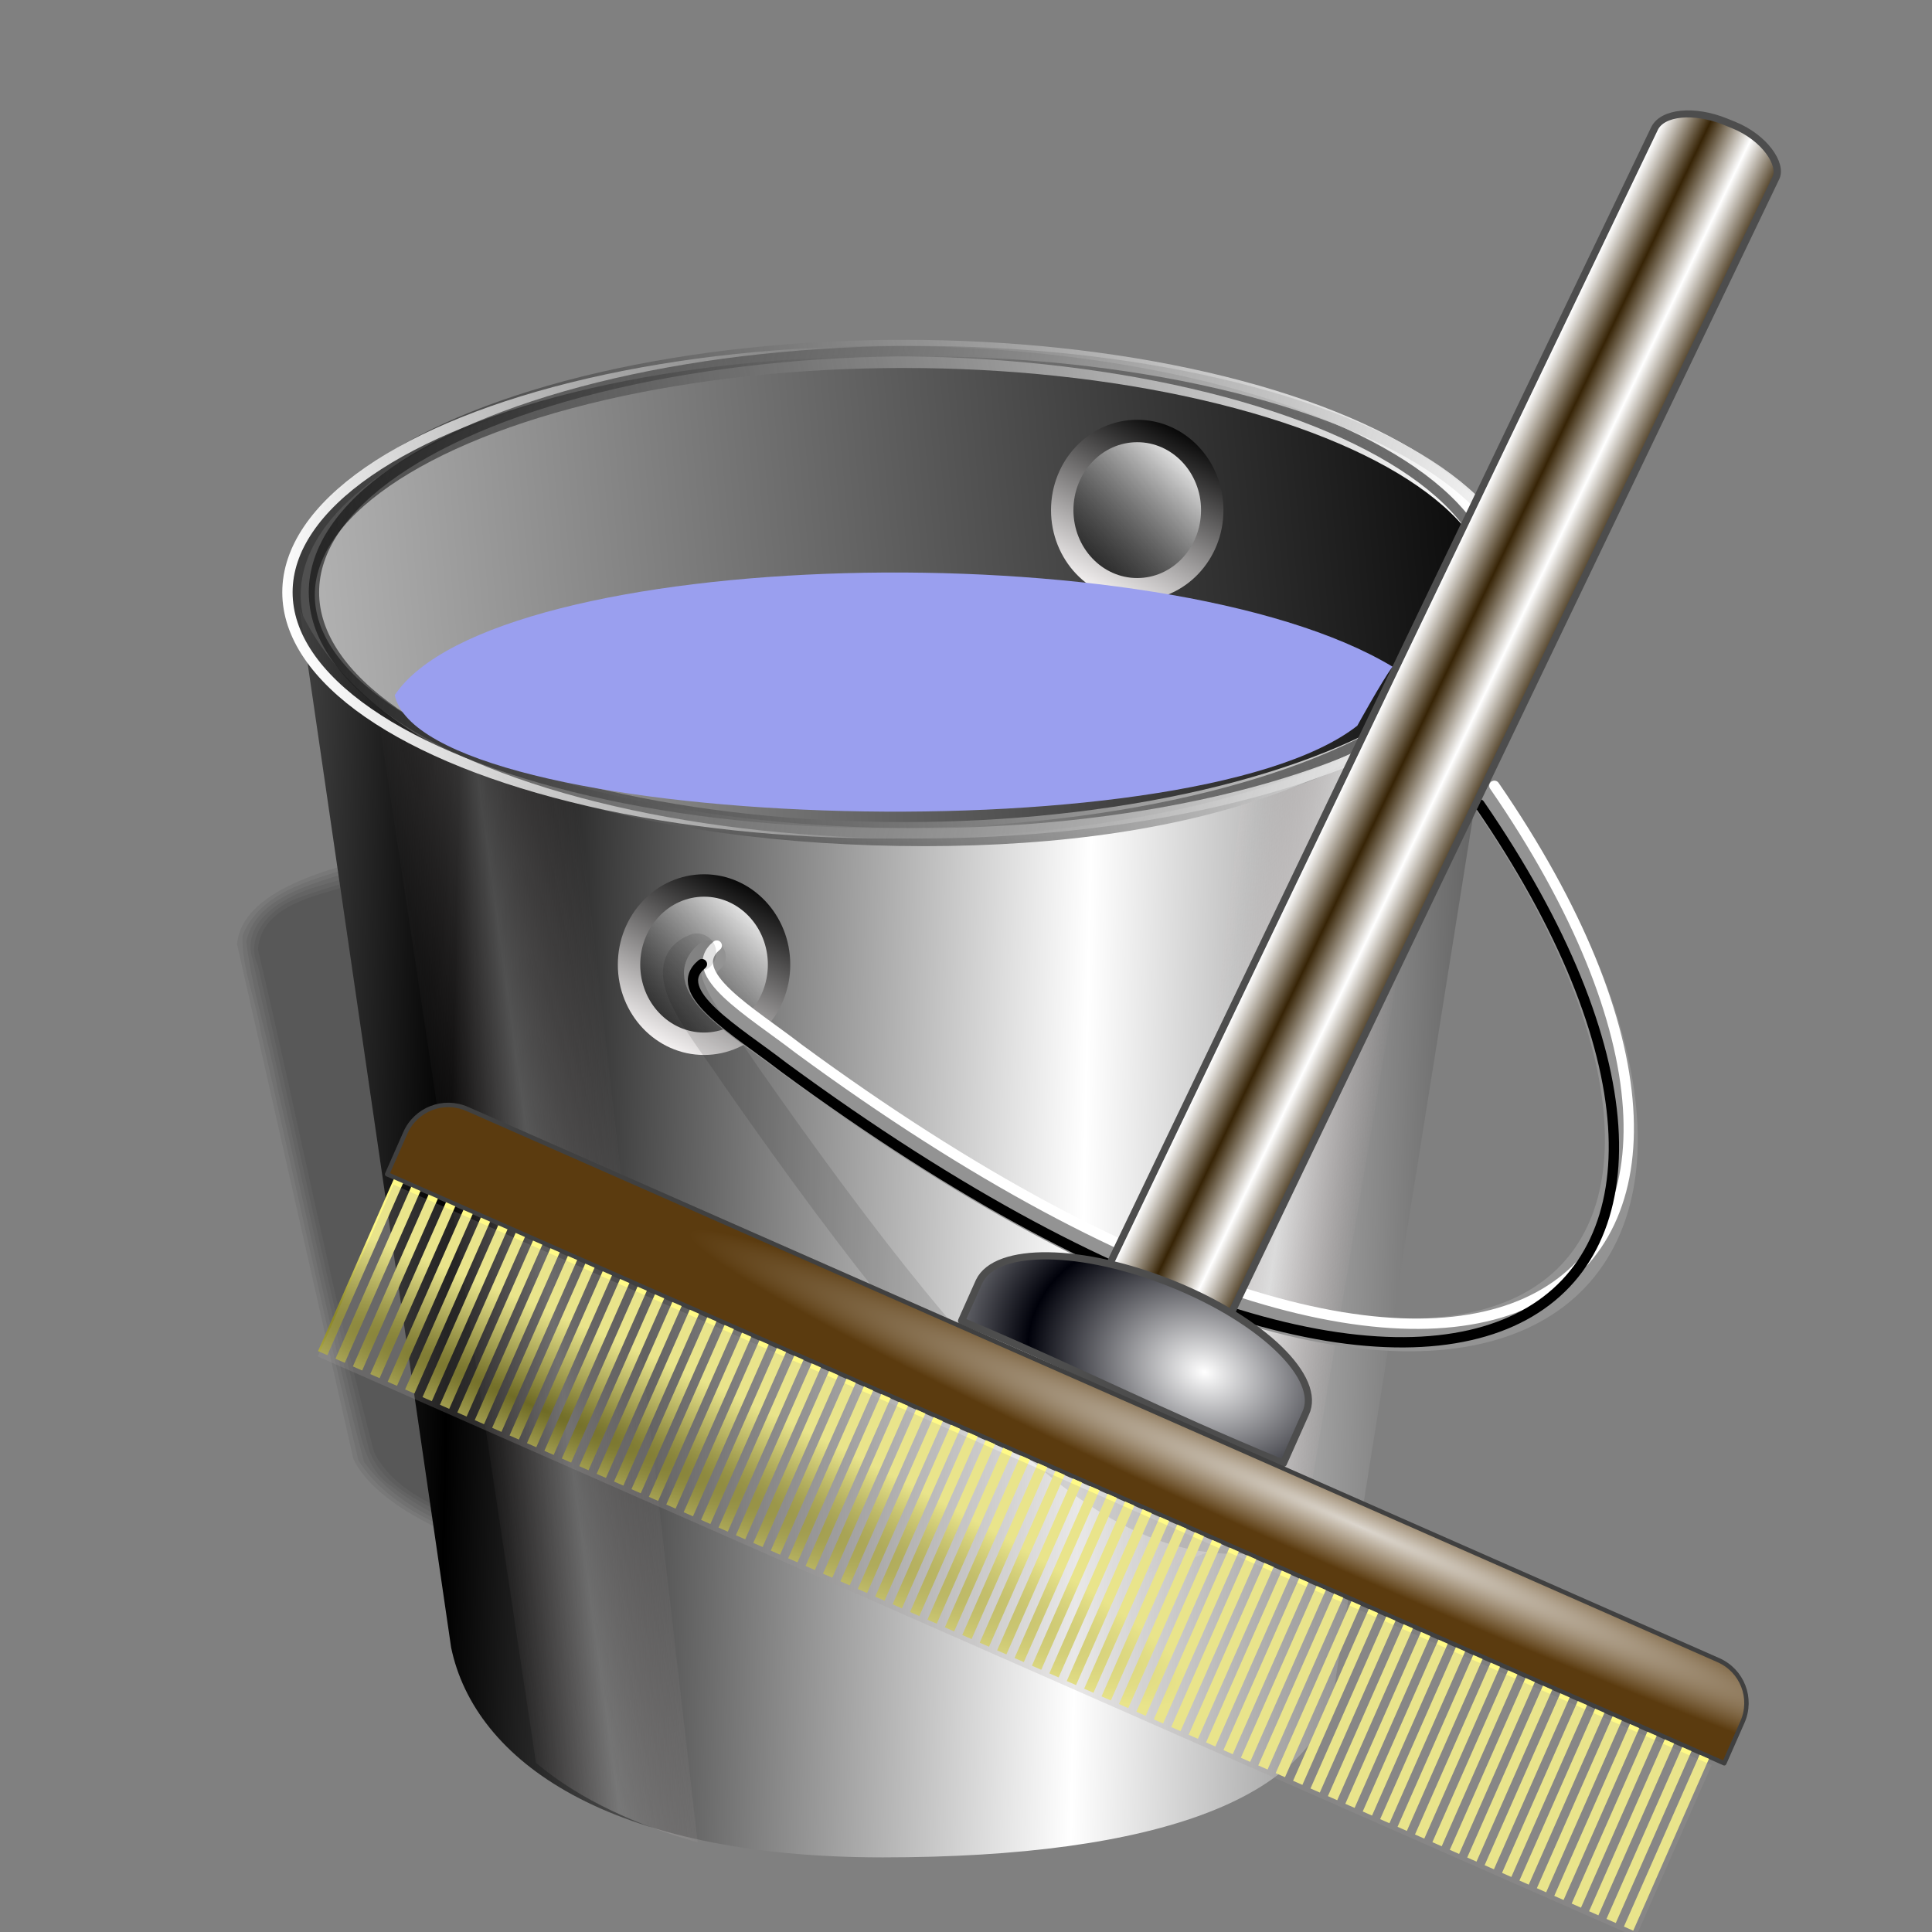 <?xml version="1.0" encoding="UTF-8" standalone="no"?>
<!-- Created with Inkscape (http://www.inkscape.org/) -->

<svg
   xmlns:dc="http://purl.org/dc/elements/1.1/"
   xmlns:cc="http://creativecommons.org/ns#"
   xmlns:rdf="http://www.w3.org/1999/02/22-rdf-syntax-ns#"
   xmlns:svg="http://www.w3.org/2000/svg"
   xmlns="http://www.w3.org/2000/svg"
   xmlns:xlink="http://www.w3.org/1999/xlink"
   xmlns:sodipodi="http://sodipodi.sourceforge.net/DTD/sodipodi-0.dtd"
   xmlns:inkscape="http://www.inkscape.org/namespaces/inkscape"
   width="255"
   height="255"
   viewBox="0 0 67.469 67.469"
   version="1.1"
   id="svg8"
   inkscape:version="0.92.5 (2060ec1f9f, 2020-04-08)"
   sodipodi:docname="computerjanitor.svg">
  <rect x="0" y="0" width="67.469" height="67.469" fill="#808080" stroke="none"/>
  <defs
     id="defs2">
    <linearGradient
       inkscape:collect="always"
       id="linearGradient4886">
      <stop
         style="stop-color:white;stop-opacity:1"
         offset="0"
         id="stop4888" />
      <stop
         style="stop-color:#000000;stop-opacity:1"
         offset="1"
         id="stop4890" />
    </linearGradient>
    <linearGradient
       id="linearGradient4421"
       inkscape:collect="always">
      <stop
         id="stop4423"
         offset="0"
         style="stop-color:#5e5a00;stop-opacity:1" />
      <stop
         id="stop4425"
         offset="1"
         style="stop-color:#fffa86;stop-opacity:1" />
    </linearGradient>
    <linearGradient
       id="linearGradient4260"
       inkscape:collect="always">
      <stop
         id="stop4262"
         offset="0"
         style="stop-color:#dbd5cc;stop-opacity:1" />
      <stop
         id="stop4264"
         offset="1"
         style="stop-color:#5b3b0f;stop-opacity:1" />
    </linearGradient>
    <inkscape:perspective
       sodipodi:type="inkscape:persp3d"
       inkscape:vp_x="0 : 526.18109 : 1"
       inkscape:vp_y="0 : 1000 : 0"
       inkscape:vp_z="744.09448 : 526.18109 : 1"
       inkscape:persp3d-origin="372.04724 : 350.78739 : 1"
       id="perspective9" />
    <inkscape:perspective
       id="perspective10"
       inkscape:persp3d-origin="372.04724 : 350.78739 : 1"
       inkscape:vp_z="744.09448 : 526.18109 : 1"
       inkscape:vp_y="0 : 1000 : 0"
       inkscape:vp_x="0 : 526.18109 : 1"
       sodipodi:type="inkscape:persp3d" />
    <linearGradient
       inkscape:collect="always"
       xlink:href="#linearGradient2835"
       id="linearGradient3432"
       gradientUnits="userSpaceOnUse"
       spreadMethod="reflect"
       x1="26.277"
       y1="186.556"
       x2="42.872"
       y2="186.556" />
    <linearGradient
       inkscape:collect="always"
       xlink:href="#linearGradient2835"
       id="linearGradient3430"
       gradientUnits="userSpaceOnUse"
       gradientTransform="matrix(0.466,0,-4.8387063e-2,1,45.997,125.646)"
       spreadMethod="reflect"
       x1="79.537"
       y1="61.793"
       x2="85.539"
       y2="61.793" />
    <linearGradient
       inkscape:collect="always"
       xlink:href="#linearGradient2835"
       id="linearGradient3428"
       gradientUnits="userSpaceOnUse"
       gradientTransform="matrix(0.466,0,-0.151,1,37.89,125.646)"
       spreadMethod="reflect"
       x1="79.537"
       y1="61.793"
       x2="85.539"
       y2="61.793" />
    <linearGradient
       inkscape:collect="always"
       xlink:href="#linearGradient2835"
       id="linearGradient3426"
       gradientUnits="userSpaceOnUse"
       gradientTransform="matrix(-0.466,0,0.161,1,132.406,125.646)"
       spreadMethod="reflect"
       x1="79.537"
       y1="61.793"
       x2="85.539"
       y2="61.793" />
    <linearGradient
       inkscape:collect="always"
       xlink:href="#linearGradient2835"
       id="linearGradient3424"
       gradientUnits="userSpaceOnUse"
       gradientTransform="matrix(0.466,0,-0.194,1,28.484,125.94)"
       spreadMethod="reflect"
       x1="79.537"
       y1="61.793"
       x2="85.539"
       y2="61.793" />
    <radialGradient
       inkscape:collect="always"
       xlink:href="#linearGradient2882"
       id="radialGradient3420"
       gradientUnits="userSpaceOnUse"
       gradientTransform="matrix(1,0,0,0.79,0,25.747)"
       spreadMethod="reflect"
       cx="91.071"
       cy="111.23"
       fx="91.071"
       fy="111.23"
       r="24.482" />
    <linearGradient
       inkscape:collect="always"
       xlink:href="#linearGradient2835"
       id="linearGradient3418"
       gradientUnits="userSpaceOnUse"
       spreadMethod="reflect"
       x1="79.537"
       y1="61.793"
       x2="85.539"
       y2="61.793" />
    <linearGradient
       inkscape:collect="always"
       xlink:href="#linearGradient2835"
       id="linearGradient3389"
       gradientUnits="userSpaceOnUse"
       spreadMethod="reflect"
       x1="79.537"
       y1="61.793"
       x2="85.539"
       y2="61.793"
       gradientTransform="translate(-16.772,128.883)" />
    <radialGradient
       inkscape:collect="always"
       xlink:href="#linearGradient2882"
       id="radialGradient3353"
       cx="91.071"
       cy="111.23"
       fx="91.071"
       fy="111.23"
       r="24.482"
       gradientTransform="matrix(1,0,0,0.79,0,25.747)"
       gradientUnits="userSpaceOnUse"
       spreadMethod="reflect" />
    <inkscape:perspective
       id="perspective2676"
       inkscape:persp3d-origin="372.04724 : 350.78739 : 1"
       inkscape:vp_z="744.09448 : 526.18109 : 1"
       inkscape:vp_y="0 : 1000 : 0"
       inkscape:vp_x="0 : 526.18109 : 1"
       sodipodi:type="inkscape:persp3d" />
    <linearGradient
       inkscape:collect="always"
       id="linearGradient2824">
      <stop
         style="stop-color:black;stop-opacity:1"
         offset="0"
         id="stop2826" />
      <stop
         style="stop-color:white;stop-opacity:0;"
         offset="1"
         id="stop2828" />
    </linearGradient>
    <linearGradient
       id="linearGradient2812"
       inkscape:collect="always">
      <stop
         id="stop2814"
         offset="0"
         style="stop-color:white;stop-opacity:1;" />
      <stop
         id="stop2816"
         offset="1"
         style="stop-color:white;stop-opacity:0;" />
    </linearGradient>
    <linearGradient
       id="linearGradient2881">
      <stop
         id="stop2796"
         offset="0"
         style="stop-color:#846415;stop-opacity:1;" />
      <stop
         id="stop2885"
         offset="1"
         style="stop-color:#fecb29;stop-opacity:1;" />
    </linearGradient>
    <linearGradient
       id="linearGradient2835">
      <stop
         style="stop-color:#372406;stop-opacity:1;"
         offset="0"
         id="stop2837" />
      <stop
         style="stop-color:white;stop-opacity:1"
         offset="1"
         id="stop2839" />
    </linearGradient>
    <linearGradient
       id="linearGradient2807"
       inkscape:collect="always">
      <stop
         id="stop2809"
         offset="0"
         style="stop-color:black;stop-opacity:1;" />
      <stop
         id="stop2237"
         offset="1"
         style="stop-color:black;stop-opacity:0;" />
    </linearGradient>
    <linearGradient
       id="linearGradient2793">
      <stop
         style="stop-color:black;stop-opacity:1"
         offset="0"
         id="stop2795" />
      <stop
         id="stop2799"
         offset="0.5"
         style="stop-color:#b1b1b1;stop-opacity:1;" />
      <stop
         style="stop-color:white;stop-opacity:1"
         offset="1"
         id="stop2797" />
    </linearGradient>
    <linearGradient
       id="linearGradient2771">
      <stop
         id="stop2773"
         offset="0"
         style="stop-color:black;stop-opacity:0.598;" />
      <stop
         style="stop-color:black;stop-opacity:0.498;"
         offset="0"
         id="stop2779" />
      <stop
         id="stop2775"
         offset="1"
         style="stop-color:black;stop-opacity:0;" />
    </linearGradient>
    <linearGradient
       id="linearGradient2763"
       inkscape:collect="always">
      <stop
         id="stop2765"
         offset="0"
         style="stop-color:black;stop-opacity:1" />
      <stop
         id="stop2767"
         offset="1"
         style="stop-color:white;stop-opacity:1" />
    </linearGradient>
    <linearGradient
       y2="149.924"
       x2="39.584"
       y1="149.924"
       x1="30.244"
       spreadMethod="reflect"
       gradientTransform="matrix(0.405,0,0,1,58.921,2.669)"
       gradientUnits="userSpaceOnUse"
       id="linearGradient2918"
       xlink:href="#linearGradient2793"
       inkscape:collect="always" />
    <linearGradient
       y2="230.736"
       x2="78.653"
       y1="230.736"
       x1="71.503"
       spreadMethod="reflect"
       gradientTransform="translate(-0.953,1.668)"
       gradientUnits="userSpaceOnUse"
       id="linearGradient2920"
       xlink:href="#linearGradient2793"
       inkscape:collect="always" />
    <linearGradient
       y2="149.701"
       x2="74.276"
       y1="149.701"
       x1="50.703"
       spreadMethod="reflect"
       gradientTransform="matrix(1.018,0,0,1,-1.549,-1.334)"
       gradientUnits="userSpaceOnUse"
       id="linearGradient2922"
       xlink:href="#linearGradient2771"
       inkscape:collect="always" />
    <linearGradient
       y2="49.851"
       x2="74.276"
       y1="49.851"
       x1="61.378"
       spreadMethod="reflect"
       gradientUnits="userSpaceOnUse"
       id="linearGradient2924"
       xlink:href="#linearGradient2763"
       inkscape:collect="always" />
    <linearGradient
       y2="40.178"
       x2="76.221"
       y1="40.178"
       x1="70.718"
       spreadMethod="reflect"
       gradientTransform="translate(-0.222,0.89)"
       gradientUnits="userSpaceOnUse"
       id="linearGradient2926"
       xlink:href="#linearGradient2807"
       inkscape:collect="always" />
    <radialGradient
       r="12.513"
       fy="235.205"
       fx="68.524"
       cy="235.205"
       cx="68.524"
       gradientTransform="matrix(9.412376e-2,0.875,-1.777,0.191,480.002,138.57)"
       gradientUnits="userSpaceOnUse"
       id="radialGradient2928"
       xlink:href="#linearGradient2835"
       inkscape:collect="always" />
    <linearGradient
       y2="196.645"
       x2="160.723"
       y1="196.645"
       x1="142.944"
       spreadMethod="reflect"
       gradientUnits="userSpaceOnUse"
       id="linearGradient2930"
       xlink:href="#linearGradient2835"
       inkscape:collect="always" />
    <radialGradient
       r="7.284"
       fy="164.235"
       fx="145.538"
       cy="164.235"
       cx="145.538"
       gradientTransform="matrix(-5.851,2.702305e-2,-3.679001e-2,-7.966,1038.851,1470.102)"
       gradientUnits="userSpaceOnUse"
       id="radialGradient2932"
       xlink:href="#linearGradient2881"
       inkscape:collect="always" />
    <linearGradient
       y2="135.669"
       x2="143.633"
       y1="164.453"
       x1="142.779"
       spreadMethod="reflect"
       gradientUnits="userSpaceOnUse"
       id="linearGradient2934"
       xlink:href="#linearGradient2812"
       inkscape:collect="always" />
    <linearGradient
       y2="135.669"
       x2="143.633"
       y1="164.453"
       x1="142.779"
       spreadMethod="reflect"
       gradientTransform="translate(-3.048,-0.339)"
       gradientUnits="userSpaceOnUse"
       id="linearGradient2936"
       xlink:href="#linearGradient2824"
       inkscape:collect="always" />
    <radialGradient
       r="12.513"
       fy="235.205"
       fx="68.524"
       cy="235.205"
       cx="68.524"
       gradientTransform="matrix(9.412376e-2,0.875,-1.777,0.191,480.002,138.57)"
       gradientUnits="userSpaceOnUse"
       id="radialGradient2948"
       xlink:href="#linearGradient2835"
       inkscape:collect="always" />
    <radialGradient
       r="7.284"
       fy="164.235"
       fx="145.538"
       cy="164.235"
       cx="145.538"
       gradientTransform="matrix(-5.851,2.702305e-2,-3.679001e-2,-7.966,1038.851,1470.102)"
       gradientUnits="userSpaceOnUse"
       id="radialGradient2952"
       xlink:href="#linearGradient2881"
       inkscape:collect="always" />
    <pattern
       patternUnits="userSpaceOnUse"
       width="5.368"
       height="5.368"
       patternTransform="translate(20.238,86.627)"
       id="pattern5318">
      <path
         transform="translate(-17.671,-106.799)"
         d="M 22.739 109.483 A 2.384 2.384 0 1 1  17.971,109.483 A 2.384 2.384 0 1 1  22.739 109.483 z"
         sodipodi:ry="2.3838868"
         sodipodi:rx="2.3838868"
         sodipodi:cy="109.48264"
         sodipodi:cx="20.354727"
         id="path5316"
         style="opacity:1;fill:#5974f1;fill-opacity:1;stroke:black;stroke-width:0.6;stroke-linecap:round;stroke-linejoin:round;stroke-miterlimit:4;stroke-dasharray:none;stroke-opacity:1"
         sodipodi:type="arc" />
    </pattern>
    <linearGradient
       id="linearGradient2882">
      <stop
         style="stop-color:#ffffff;stop-opacity:1;"
         offset="0"
         id="stop2892" />
      <stop
         style="stop-color:#00010a;stop-opacity:1;"
         offset="1"
         id="stop2886" />
    </linearGradient>
    <linearGradient
       id="linearGradient2897">
      <stop
         style="stop-color:#002cff;stop-opacity:0"
         offset="0"
         id="stop2899" />
      <stop
         id="stop2913"
         offset="0.5"
         style="stop-color:#4060f9;stop-opacity:0;" />
      <stop
         style="stop-color:#607af6;stop-opacity:0;"
         offset="0.75"
         id="stop2915" />
      <stop
         style="stop-color:#8195f3;stop-opacity:1"
         offset="1"
         id="stop2901" />
    </linearGradient>
    <inkscape:perspective
       sodipodi:type="inkscape:persp3d"
       inkscape:vp_x="0 : 128 : 1"
       inkscape:vp_y="0 : 1000 : 0"
       inkscape:vp_z="256 : 128 : 1"
       inkscape:persp3d-origin="128 : 85.333333 : 1"
       id="perspective90" />
    <radialGradient
       r="24.482"
       fy="111.23"
       fx="91.071"
       cy="111.23"
       cx="91.071"
       spreadMethod="reflect"
       gradientTransform="matrix(1,0,0,0.79,0,25.747)"
       gradientUnits="userSpaceOnUse"
       id="radialGradient2721"
       xlink:href="#linearGradient2882"
       inkscape:collect="always" />
    <radialGradient
       r="24.482"
       fy="111.23"
       fx="91.071"
       cy="111.23"
       cx="91.071"
       spreadMethod="reflect"
       gradientTransform="matrix(1,0,0,0.79,0,25.747)"
       gradientUnits="userSpaceOnUse"
       id="radialGradient2755"
       xlink:href="#linearGradient2882"
       inkscape:collect="always" />
    <linearGradient
       gradientTransform="matrix(1.158,0,0,1.108,87.237,-85.663)"
       y2="61.793"
       x2="85.539"
       y1="61.793"
       x1="79.537"
       spreadMethod="reflect"
       gradientUnits="userSpaceOnUse"
       id="linearGradient2522"
       xlink:href="#linearGradient2835"
       inkscape:collect="always" />
    <radialGradient
       r="24.482"
       fy="111.23"
       fx="91.071"
       cy="111.23"
       cx="91.071"
       spreadMethod="reflect"
       gradientTransform="matrix(1.043,0.501,-0.427,0.763,106.55,-12.076)"
       gradientUnits="userSpaceOnUse"
       id="radialGradient2524"
       xlink:href="#linearGradient2882"
       inkscape:collect="always" />
    <radialGradient
       gradientUnits="userSpaceOnUse"
       gradientTransform="matrix(0.203,0.089,-0.006,0.013,8.561,264.386)"
       r="115.476"
       fy="89.195"
       fx="194.442"
       cy="89.195"
       cx="194.442"
       id="radialGradient4266"
       xlink:href="#linearGradient4260"
       inkscape:collect="always" />
    <radialGradient
       gradientUnits="userSpaceOnUse"
       gradientTransform="matrix(0.203,0.089,-0.012,0.026,5.155,265.612)"
       r="113.307"
       fy="227.3"
       fx="79.359"
       cy="227.3"
       cx="79.359"
       id="radialGradient4427"
       xlink:href="#linearGradient4421"
       inkscape:collect="always" />
    <linearGradient
       id="linearGradient3701">
      <stop
         style="stop-color:#a7b0ef;stop-opacity:0"
         offset="0"
         id="stop3703" />
      <stop
         id="stop3715"
         offset="0.447"
         style="stop-color:#a7b0ef;stop-opacity:0" />
      <stop
         style="stop-color:#a7b0ef;stop-opacity:1"
         offset="0.574"
         id="stop3717" />
      <stop
         id="stop3709"
         offset="0.669"
         style="stop-color:#a7b0ef;stop-opacity:0" />
      <stop
         style="stop-color:#a7b0ef;stop-opacity:0"
         offset="0.798"
         id="stop3711" />
      <stop
         id="stop3713"
         offset="0.904"
         style="stop-color:#a7b0ef;stop-opacity:1" />
      <stop
         style="stop-color:#a7b0ef;stop-opacity:0"
         offset="1"
         id="stop3705" />
    </linearGradient>
    <linearGradient
       id="linearGradient3693"
       inkscape:collect="always">
      <stop
         id="stop3695"
         offset="0"
         style="stop-color:white;stop-opacity:1" />
      <stop
         id="stop3697"
         offset="1"
         style="stop-color:#000000;stop-opacity:0.566" />
    </linearGradient>
    <inkscape:perspective
       sodipodi:type="inkscape:persp3d"
       inkscape:vp_x="0 : 128 : 1"
       inkscape:vp_y="0 : 1000 : 0"
       inkscape:vp_z="256 : 128 : 1"
       inkscape:persp3d-origin="128 : 85.333333 : 1"
       id="perspective69" />
    <linearGradient
       id="linearGradient3969">
      <stop
         style="stop-color:white;stop-opacity:0;"
         offset="0"
         id="stop3971" />
      <stop
         id="stop3977"
         offset="0.5"
         style="stop-color:#fff7f7;stop-opacity:0;" />
      <stop
         style="stop-color:#fffbfb;stop-opacity:0;"
         offset="0.625"
         id="stop3983" />
      <stop
         style="stop-color:white;stop-opacity:1;"
         offset="0.718"
         id="stop3979" />
      <stop
         id="stop3981"
         offset="0.875"
         style="stop-color:white;stop-opacity:0;" />
      <stop
         style="stop-color:white;stop-opacity:0"
         offset="1"
         id="stop3973" />
    </linearGradient>
    <linearGradient
       id="linearGradient3958">
      <stop
         id="stop3960"
         offset="0"
         style="stop-color:#1422ae;stop-opacity:1;" />
      <stop
         id="stop3962"
         offset="1"
         style="stop-color:#9a9bd4;stop-opacity:1;" />
    </linearGradient>
    <linearGradient
       inkscape:collect="always"
       id="linearGradient2857">
      <stop
         style="stop-color:#fffcfc;stop-opacity:1"
         offset="0"
         id="stop2859" />
      <stop
         style="stop-color:black;stop-opacity:1"
         offset="1"
         id="stop2861" />
    </linearGradient>
    <linearGradient
       id="linearGradient2793-5">
      <stop
         style="stop-color:black;stop-opacity:1;"
         offset="0"
         id="stop2795-3" />
      <stop
         style="stop-color:#c1c1c1;stop-opacity:1"
         offset="1"
         id="stop2797-5" />
    </linearGradient>
    <linearGradient
       inkscape:collect="always"
       id="linearGradient2781">
      <stop
         style="stop-color:#d0bdbd;stop-opacity:0"
         offset="0"
         id="stop2783" />
      <stop
         style="stop-color:white;stop-opacity:1"
         offset="1"
         id="stop2785" />
    </linearGradient>
    <linearGradient
       inkscape:collect="always"
       xlink:href="#linearGradient3693"
       id="linearGradient2891"
       gradientUnits="userSpaceOnUse"
       spreadMethod="reflect"
       x1="80.695"
       y1="111.969"
       x2="148.093"
       y2="110.594" />
    <linearGradient
       gradientTransform="matrix(1.26,0,0,1.238,4.003,0.354)"
       inkscape:collect="always"
       xlink:href="#linearGradient2793-5"
       id="linearGradient2893"
       gradientUnits="userSpaceOnUse"
       x1="31.05"
       y1="54.795"
       x2="172.104"
       y2="67.496" />
    <linearGradient
       gradientTransform="matrix(1.26,0,0,1.238,4.003,0.354)"
       inkscape:collect="always"
       xlink:href="#linearGradient3693"
       id="linearGradient2895"
       gradientUnits="userSpaceOnUse"
       x1="40.929"
       y1="51.408"
       x2="163.321"
       y2="79.067" />
    <linearGradient
       inkscape:collect="always"
       xlink:href="#linearGradient2781"
       id="linearGradient2897-1"
       gradientUnits="userSpaceOnUse"
       gradientTransform="matrix(-1,0,0,1,200.952,0.847)"
       spreadMethod="reflect"
       x1="126.724"
       y1="119.563"
       x2="142.388"
       y2="120.692" />
    <linearGradient
       inkscape:collect="always"
       xlink:href="#linearGradient2781"
       id="linearGradient2899"
       gradientUnits="userSpaceOnUse"
       gradientTransform="translate(-1.693,0.847)"
       spreadMethod="reflect"
       x1="126.724"
       y1="119.563"
       x2="142.388"
       y2="120.692" />
    <linearGradient
       gradientTransform="matrix(1.26,0,0,1.238,-251.275,-0.012)"
       inkscape:collect="always"
       xlink:href="#linearGradient3693"
       id="linearGradient2901"
       gradientUnits="userSpaceOnUse"
       x1="159.014"
       y1="82.172"
       x2="35.222"
       y2="49.715" />
    <linearGradient
       gradientTransform="matrix(0.514,0,0,0.471,25.761,52.211)"
       inkscape:collect="always"
       xlink:href="#linearGradient3693"
       id="linearGradient2905"
       gradientUnits="userSpaceOnUse"
       x1="234.345"
       y1="156.286"
       x2="267.572"
       y2="187.887" />
    <linearGradient
       gradientTransform="matrix(0.514,0,0,0.471,25.761,52.211)"
       inkscape:collect="always"
       xlink:href="#linearGradient2857"
       id="linearGradient2907"
       gradientUnits="userSpaceOnUse"
       x1="262.545"
       y1="195.277"
       x2="235.971"
       y2="148.913" />
    <linearGradient
       inkscape:collect="always"
       xlink:href="#linearGradient3958"
       id="linearGradient3965"
       gradientUnits="userSpaceOnUse"
       x1="31.05"
       y1="54.795"
       x2="172.104"
       y2="67.496"
       gradientTransform="matrix(0.981,0,0,0.394,3.311,44.083)" />
    <radialGradient
       inkscape:collect="always"
       xlink:href="#linearGradient3969"
       id="radialGradient3975"
       cx="102.766"
       cy="80.994"
       fx="102.766"
       fy="80.994"
       r="27.329"
       gradientTransform="matrix(4.525095e-2,-0.603,2.176,0.163,-79.056,125.663)"
       gradientUnits="userSpaceOnUse" />
    <radialGradient
       inkscape:collect="always"
       xlink:href="#linearGradient3969"
       id="radialGradient3987"
       gradientUnits="userSpaceOnUse"
       gradientTransform="matrix(3.53057e-2,-0.47,1.698,0.127,-29.131,114.038)"
       cx="102.766"
       cy="80.994"
       fx="102.766"
       fy="80.994"
       r="27.329" />
    <radialGradient
       inkscape:collect="always"
       xlink:href="#linearGradient3969"
       id="radialGradient3991"
       gradientUnits="userSpaceOnUse"
       gradientTransform="matrix(-4.525095e-2,0.603,-2.176,-0.163,279.783,24.75)"
       cx="102.766"
       cy="80.994"
       fx="102.766"
       fy="80.994"
       r="27.329" />
    <radialGradient
       inkscape:collect="always"
       xlink:href="#linearGradient3969"
       id="radialGradient3995"
       gradientUnits="userSpaceOnUse"
       gradientTransform="matrix(-3.3809273e-2,0.47,-1.773,-0.127,240.533,34.657)"
       cx="102.766"
       cy="80.994"
       fx="102.766"
       fy="80.994"
       r="27.329" />
    <inkscape:perspective
       sodipodi:type="inkscape:persp3d"
       inkscape:vp_x="0 : 128 : 1"
       inkscape:vp_y="0 : 1000 : 0"
       inkscape:vp_z="256 : 128 : 1"
       inkscape:persp3d-origin="128 : 85.333333 : 1"
       id="perspective2503" />
    <linearGradient
       id="linearGradient3578">
      <stop
         id="stop3580"
         offset="0"
         style="stop-color:#000000;stop-opacity:1;" />
      <stop
         id="stop3582"
         offset="1"
         style="stop-color:#fffcfc;stop-opacity:1;" />
    </linearGradient>
    <linearGradient
       inkscape:collect="always"
       xlink:href="#linearGradient3693"
       id="linearGradient2921"
       x1="105.767"
       y1="76.383"
       x2="86.249"
       y2="180.607"
       gradientUnits="userSpaceOnUse" />
    <radialGradient
       inkscape:collect="always"
       xlink:href="#linearGradient3701"
       id="radialGradient3707"
       cx="133.036"
       cy="86.692"
       fx="133.036"
       fy="86.692"
       r="77.902"
       gradientTransform="matrix(1.063,0,0,0.312,-5.261,69.326)"
       gradientUnits="userSpaceOnUse" />
    <radialGradient
       inkscape:collect="always"
       xlink:href="#linearGradient3969"
       id="radialGradient3720"
       gradientUnits="userSpaceOnUse"
       gradientTransform="matrix(-5.0971807e-2,0.709,-2.673,-0.192,431.533,-48.638)"
       cx="102.766"
       cy="80.994"
       fx="102.766"
       fy="80.994"
       r="27.329" />
    <radialGradient
       inkscape:collect="always"
       xlink:href="#linearGradient3969"
       id="radialGradient3723"
       gradientUnits="userSpaceOnUse"
       gradientTransform="matrix(-6.8221599e-2,0.909,-3.28,-0.246,481.332,-57.769)"
       cx="102.766"
       cy="80.994"
       fx="102.766"
       fy="80.994"
       r="27.329" />
    <radialGradient
       inkscape:collect="always"
       xlink:href="#linearGradient3969"
       id="radialGradient3726"
       gradientUnits="userSpaceOnUse"
       gradientTransform="matrix(5.3227862e-2,-0.709,2.559,0.192,80.783,70.369)"
       cx="102.766"
       cy="80.994"
       fx="102.766"
       fy="80.994"
       r="27.329" />
    <radialGradient
       inkscape:collect="always"
       xlink:href="#linearGradient3969"
       id="radialGradient3729"
       gradientUnits="userSpaceOnUse"
       gradientTransform="matrix(6.8221599e-2,-0.909,3.28,0.246,13.552,97.717)"
       cx="102.766"
       cy="80.994"
       fx="102.766"
       fy="80.994"
       r="27.329" />
    <linearGradient
       inkscape:collect="always"
       xlink:href="#linearGradient3958"
       id="linearGradient3732"
       gradientUnits="userSpaceOnUse"
       gradientTransform="matrix(1.479,0,0,0.594,-10.931,45.26)"
       x1="31.05"
       y1="54.795"
       x2="172.104"
       y2="67.496" />
    <linearGradient
       inkscape:collect="always"
       xlink:href="#linearGradient2807"
       id="linearGradient3748"
       gradientUnits="userSpaceOnUse"
       x1="108.99"
       y1="81.69"
       x2="86.249"
       y2="180.607"
       gradientTransform="matrix(1.508,0,0,1.508,-17.038,-22.762)" />
    <linearGradient
       inkscape:collect="always"
       xlink:href="#linearGradient2781"
       id="linearGradient3767"
       gradientUnits="userSpaceOnUse"
       gradientTransform="matrix(-1.238,0,0,1.238,-2.276,2.52)"
       spreadMethod="reflect"
       x1="132.273"
       y1="119.305"
       x2="142.388"
       y2="120.692" />
    <linearGradient
       inkscape:collect="always"
       xlink:href="#linearGradient2781"
       id="linearGradient3770"
       gradientUnits="userSpaceOnUse"
       gradientTransform="matrix(1.238,0,0,1.238,-253.078,2.52)"
       spreadMethod="reflect"
       x1="133.594"
       y1="119.367"
       x2="142.388"
       y2="120.692" />
    <linearGradient
       inkscape:collect="always"
       xlink:href="#linearGradient4886"
       id="linearGradient3774"
       gradientUnits="userSpaceOnUse"
       spreadMethod="reflect"
       x1="80.695"
       y1="111.969"
       x2="148.093"
       y2="110.594"
       gradientTransform="matrix(-1.238,0,0,1.238,-4.372,1.472)" />
    <radialGradient
       inkscape:collect="always"
       xlink:href="#linearGradient3701"
       id="radialGradient3778"
       gradientUnits="userSpaceOnUse"
       gradientTransform="matrix(1,0,0,0.222,0,67.441)"
       cx="133.036"
       cy="86.692"
       fx="133.036"
       fy="86.692"
       r="77.902" />
    <radialGradient
       inkscape:collect="always"
       xlink:href="#linearGradient3701"
       id="radialGradient3781"
       gradientUnits="userSpaceOnUse"
       gradientTransform="matrix(1.063,0,0,0.312,-4.368,71.335)"
       cx="133.036"
       cy="86.692"
       fx="133.036"
       fy="86.692"
       r="77.902" />
    <radialGradient
       inkscape:collect="always"
       xlink:href="#linearGradient3701"
       id="radialGradient2579"
       gradientUnits="userSpaceOnUse"
       gradientTransform="matrix(1.063,0,0,0.312,-217.257,81.557)"
       cx="133.036"
       cy="86.692"
       fx="133.036"
       fy="86.692"
       r="77.902" />
    <linearGradient
       inkscape:collect="always"
       xlink:href="#linearGradient3958"
       id="linearGradient2582"
       gradientUnits="userSpaceOnUse"
       gradientTransform="matrix(1.479,0,0,0.594,-278.042,55.483)"
       x1="31.05"
       y1="54.795"
       x2="172.104"
       y2="67.496" />
    <linearGradient
       gradientTransform="matrix(0.514,0,0,0.471,-31.325,-7.682)"
       y2="187.887"
       x2="267.572"
       y1="156.286"
       x1="234.345"
       gradientUnits="userSpaceOnUse"
       id="linearGradient4765"
       xlink:href="#linearGradient3693"
       inkscape:collect="always" />
    <linearGradient
       gradientTransform="matrix(0.514,0,0,0.471,-31.325,-7.682)"
       y2="148.913"
       x2="235.971"
       y1="195.277"
       x1="262.545"
       gradientUnits="userSpaceOnUse"
       id="linearGradient4767"
       xlink:href="#linearGradient2857"
       inkscape:collect="always" />
    <linearGradient
       gradientTransform="matrix(1.26,0,0,1.238,5.75,-0.013)"
       y2="49.715"
       x2="35.222"
       y1="82.172"
       x1="159.014"
       gradientUnits="userSpaceOnUse"
       id="linearGradient4769"
       xlink:href="#linearGradient3693"
       inkscape:collect="always" />
  </defs>
  <sodipodi:namedview
     id="base"
     pagecolor="#ff0000"
     bordercolor="#666666"
     borderopacity="1.0"
     inkscape:pageopacity="0"
     inkscape:pageshadow="2"
     inkscape:zoom="3.454902"
     inkscape:cx="127.5"
     inkscape:cy="127.5"
     inkscape:document-units="mm"
     inkscape:current-layer="layer1"
     showgrid="false"
     units="px"
     inkscape:snap-to-guides="false"
     inkscape:snap-grids="false"
     inkscape:snap-others="false"
     inkscape:object-nodes="false"
     inkscape:snap-nodes="false"
     inkscape:snap-global="false"
     inkscape:window-width="1920"
     inkscape:window-height="1056"
     inkscape:window-x="0"
     inkscape:window-y="0"
     inkscape:window-maximized="1" />
  <g
     inkscape:label="Layer 1"
     inkscape:groupmode="layer"
     id="layer1"
     transform="translate(0,-229.531)">
    <g
       id="g4952"
       transform="matrix(0.265,0,0,0.265,65.609,228.08)">
      <g
         transform="translate(164.846,-3.551)"
         style="fill:#000000;fill-opacity:0.06"
         id="g4944">
        <path
           sodipodi:nodetypes="cccsccc"
           id="path2927"
           d="m -299.087,117.809 c -36.152,0 -80.962,1.651 -82.097,15.665 l 15.321,67.803 c 4.54,9.505 29.105,18.514 65.257,18.514 36.152,0 61.852,-8.257 65.257,-18.514 l 13.051,-67.427 c 0,-14.014 -40.637,-16.041 -76.789,-16.041 z"
           style="fill:#000000;fill-opacity:0.06;stroke:none;stroke-width:0.4;stroke-linecap:round;stroke-linejoin:round;stroke-miterlimit:4;stroke-dashoffset:1.56;stroke-opacity:1"
           inkscape:connector-curvature="0" />
        <path
           style="fill:#000000;fill-opacity:0.06;stroke:none;stroke-width:0.4;stroke-linecap:round;stroke-linejoin:round;stroke-miterlimit:4;stroke-dashoffset:1.56;stroke-opacity:1"
           d="m -305.951,118.332 c -20.255,0.366 -40.869,0.339 -60.57,5.119 -5.166,1.625 -11.734,3.276 -13.945,8.873 -0.155,4.286 1.806,8.55 2.434,12.826 4.316,18.769 8.356,37.637 12.843,56.344 4.181,6.517 12.162,9.312 19.158,11.777 22.398,6.753 46.318,7.069 69.464,4.673 12.486,-1.733 25.63,-3.785 36.185,-11.118 3.393,-2.266 5.211,-6.07 5.406,-10.1 4.005,-21.162 8.367,-42.298 12.151,-63.477 -1.106,-6.15 -8.099,-8.187 -13.264,-9.846 -19.289,-4.892 -39.371,-4.751 -59.184,-5.08 -3.559,-0.028 -7.118,-0.002 -10.678,0.008 z"
           id="path4924"
           inkscape:connector-curvature="0" />
        <path
           style="fill:#000000;fill-opacity:0.06;stroke:none;stroke-width:0.4;stroke-linecap:round;stroke-linejoin:round;stroke-miterlimit:4;stroke-dashoffset:1.56;stroke-opacity:1"
           d="m -300.609,118.814 c -22.669,0.411 -45.722,-0.198 -67.756,5.732 -4.452,1.436 -10.53,3.368 -11.607,8.559 0.757,6.569 2.962,12.917 4.145,19.466 3.824,16.363 7.079,32.939 11.381,49.131 5.3,7.284 14.912,9.961 23.249,12.402 23.497,5.955 48.251,5.811 72.118,2.222 10.668,-1.847 22.035,-4.355 30.438,-11.658 4.006,-4.434 3.134,-11.005 4.785,-16.464 3.449,-18.467 7.537,-36.907 10.42,-55.413 -1.826,-6.099 -8.902,-7.668 -14.242,-9.26 -20.562,-4.878 -41.906,-4.434 -62.932,-4.716 z"
           id="path4928"
           inkscape:connector-curvature="0" />
        <path
           style="fill:#000000;fill-opacity:0.06;stroke:none;stroke-width:0.4;stroke-linecap:round;stroke-linejoin:round;stroke-miterlimit:4;stroke-dashoffset:1.56;stroke-opacity:1"
           d="m -304.855,119.381 c -22.262,0.42 -45.034,-0.124 -66.448,6.69 -3.926,1.291 -9.394,4.463 -7.828,9.411 4.326,19.119 8.481,38.338 12.971,57.445 1.262,4.255 1.301,9.375 5.431,12.028 8.231,6.462 18.965,8.576 28.984,10.7 23.477,4.183 47.799,3.358 71.121,-1.506 8.037,-1.94 16.349,-4.63 22.281,-10.641 3.403,-5.15 2.594,-11.682 4.378,-17.398 3.345,-17.761 7.229,-35.432 10.015,-53.277 -2.144,-6.19 -9.358,-7.466 -14.844,-9.043 -21.596,-4.86 -44.009,-4.281 -66.062,-4.408 z"
           id="path4932"
           inkscape:connector-curvature="0" />
        <path
           style="fill:#000000;fill-opacity:0.06;stroke:none;stroke-width:0.4;stroke-linecap:round;stroke-linejoin:round;stroke-miterlimit:4;stroke-dashoffset:1.56;stroke-opacity:1"
           d="m -313.217,120.01 c -20.215,0.373 -40.98,0.444 -60.195,7.441 -3.447,1.359 -6.839,4.963 -5.012,8.898 4.906,21.269 9.223,42.693 14.652,63.823 1.929,5.054 7.594,7.166 12.061,9.443 18.316,6.925 38.287,8.653 57.806,8.112 14.666,-0.808 29.692,-2.163 43.538,-7.217 4.724,-2.111 10.131,-4.43 12.664,-9.207 2.259,-5.673 2.016,-11.958 3.729,-17.789 3.214,-16.875 6.855,-33.672 9.51,-50.631 -2.447,-6.348 -10.202,-7.35 -15.927,-8.929 -23.879,-4.966 -48.541,-3.977 -72.825,-3.944 z"
           id="path4936"
           inkscape:connector-curvature="0" />
        <path
           style="fill:#000000;fill-opacity:0.06;stroke:none;stroke-width:0.4;stroke-linecap:round;stroke-linejoin:round;stroke-miterlimit:4;stroke-dashoffset:1.56;stroke-opacity:1"
           d="m -294.949,120.414 c -24.226,0.459 -49.009,-0.989 -72.504,5.619 -4.264,1.219 -10.633,2.715 -10.982,8.137 5.211,22.039 9.514,44.365 15.318,66.277 2.896,5.618 9.576,7.724 15.025,9.934 25.627,8.428 53.41,8.359 79.913,4.234 9.762,-1.957 20.441,-3.932 28.084,-10.857 4.477,-5.098 3.477,-12.466 5.19,-18.639 3.549,-17.343 7.102,-34.709 9.923,-52.175 -2.655,-6.246 -10.311,-7.027 -16.027,-8.602 -17.736,-3.629 -35.886,-3.978 -53.939,-3.927 z"
           id="path4940"
           inkscape:connector-curvature="0" />
      </g>
      <ellipse
         transform="scale(-1,1)"
         ry="31.777"
         rx="79.443"
         cy="83.889"
         cx="128.512"
         id="path2769"
         style="fill:url(#linearGradient2893);fill-opacity:1;stroke:url(#linearGradient2895);stroke-width:3.713;stroke-linecap:round;stroke-linejoin:round;stroke-miterlimit:4;stroke-dasharray:none;stroke-dashoffset:1.56;stroke-opacity:1" />
      <ellipse
         transform="scale(-1,1)"
         ry="10.428"
         rx="9.885"
         cy="72.699"
         cx="97.715"
         style="fill:url(#linearGradient4765);fill-opacity:1;stroke:url(#linearGradient4767);stroke-width:2.954;stroke-linecap:round;stroke-linejoin:round;stroke-miterlimit:4;stroke-dasharray:none;stroke-dashoffset:1.56;stroke-opacity:1"
         id="path2865" />
      <path
         inkscape:connector-curvature="0"
         sodipodi:nodetypes="cccsccc"
         id="rect1873"
         d="m -125.806,116.98 c -36.152,0 -71.983,-8.987 -82.28,-31.251 l 19.952,136.842 c 3.092,14.934 20.711,27.671 56.863,27.671 36.152,0 58.379,-7.839 59.757,-23.908 L -49.2,86.297 C -60.744,107.645 -89.654,116.98 -125.806,116.98 Z"
         style="fill:url(#linearGradient3774);fill-opacity:1;stroke:none;stroke-width:0.4;stroke-linecap:round;stroke-linejoin:round;stroke-miterlimit:4;stroke-dashoffset:1.56;stroke-opacity:1" />
      <path
         inkscape:connector-curvature="0"
         sodipodi:nodetypes="ccccc"
         id="path2779"
         d="m -84.014,111.374 c 10.614,-2.938 17.548,-6.288 26.547,-12.575 L -74.932,202.193 c -6.056,5.063 -13.395,8.201 -21.308,10.479 z"
         style="opacity:0.541;fill:url(#linearGradient3770);fill-opacity:1;fill-rule:evenodd;stroke:none;stroke-width:0;stroke-linecap:butt;stroke-linejoin:miter;stroke-miterlimit:4;stroke-dasharray:none;stroke-opacity:1" />
      <path
         inkscape:connector-curvature="0"
         style="opacity:0.255;fill:url(#linearGradient3767);fill-opacity:1;fill-rule:evenodd;stroke:none;stroke-width:0;stroke-linecap:butt;stroke-linejoin:miter;stroke-miterlimit:4;stroke-dasharray:none;stroke-opacity:1"
         d="m -171.34,111.374 c -10.614,-2.938 -17.548,-6.288 -26.547,-12.575 l 20.939,138.996 c 6.056,5.063 13.395,8.201 21.308,10.479 z"
         id="path2789"
         sodipodi:nodetypes="ccccc" />
      <ellipse
         transform="scale(-1,1)"
         ry="31.777"
         rx="79.443"
         cy="83.523"
         cx="130.259"
         style="fill:none;fill-opacity:1;stroke:url(#linearGradient4769);stroke-width:1.361;stroke-linecap:round;stroke-linejoin:round;stroke-miterlimit:4;stroke-dasharray:none;stroke-dashoffset:1.56;stroke-opacity:1"
         id="path2831" />
      <ellipse
         ry="31.777"
         rx="79.443"
         cy="83.523"
         cx="-126.766"
         id="path2835"
         style="fill:none;fill-opacity:1;stroke:url(#linearGradient2901);stroke-width:1.361;stroke-linecap:round;stroke-linejoin:round;stroke-miterlimit:4;stroke-dasharray:none;stroke-dashoffset:1.56;stroke-opacity:1" />
      <ellipse
         transform="scale(-1,1)"
         ry="10.428"
         rx="9.885"
         cy="132.593"
         cx="154.801"
         id="path2847"
         style="fill:url(#linearGradient2905);fill-opacity:1;stroke:url(#linearGradient2907);stroke-width:2.954;stroke-linecap:round;stroke-linejoin:round;stroke-miterlimit:4;stroke-dasharray:none;stroke-dashoffset:1.56;stroke-opacity:1" />
      <path
         inkscape:connector-curvature="0"
         sodipodi:nodetypes="ccc"
         id="path2871"
         d="m -51.631,110.497 c 44.642,64.843 1.545,103.17 -91.712,34.626 -6.219,-4.816 -15.174,-9.935 -10.762,-13.57"
         style="fill:none;fill-rule:evenodd;stroke:#939393;stroke-width:4.332;stroke-linecap:round;stroke-linejoin:round;stroke-miterlimit:4;stroke-dasharray:none;stroke-opacity:1" />
      <path
         inkscape:connector-curvature="0"
         style="fill:none;fill-rule:evenodd;stroke:#ffffff;stroke-width:1.361;stroke-linecap:round;stroke-linejoin:round;stroke-miterlimit:4;stroke-dasharray:none;stroke-opacity:1"
         d="m -50.653,109.029 c 44.642,64.843 1.545,103.17 -91.712,34.626 -6.219,-4.816 -15.174,-9.935 -10.762,-13.57"
         id="path2873"
         sodipodi:nodetypes="ccc" />
      <path
         inkscape:connector-curvature="0"
         sodipodi:nodetypes="ccc"
         id="path2875"
         d="m -52.61,111.475 c 44.642,64.843 1.545,103.17 -91.712,34.626 -6.219,-4.816 -15.174,-9.935 -10.762,-13.57"
         style="fill:none;fill-rule:evenodd;stroke:#000000;stroke-width:1.361;stroke-linecap:round;stroke-linejoin:round;stroke-miterlimit:4;stroke-dasharray:none;stroke-opacity:1" />
      <path
         inkscape:connector-curvature="0"
         style="fill:none;fill-rule:evenodd;stroke:#000000;stroke-width:5.074;stroke-linecap:round;stroke-linejoin:round;stroke-miterlimit:4;stroke-dasharray:none;stroke-opacity:0.116"
         d="m -80.17,207.306 c -18.887,3.224 -36.578,-12.539 -69.729,-59.971 -4.343,-6.558 -11.179,-14.282 -5.834,-16.307"
         id="path2965"
         sodipodi:nodetypes="ccc" />
    </g>
    <g
       id="g3366"
       transform="matrix(0.265,0,0,0.265,19.043,238.031)"
       inkscape:label="Gear24"
       style="fill:#9a9a9a;fill-opacity:1" />
    <g
       style="fill:#9a9a9a;fill-opacity:1"
       inkscape:label="Gear24"
       transform="matrix(0.159,0,0,0.159,18.968,237.843)"
       id="g3380" />
    <g
       id="g4253"
       transform="matrix(0.221,-0.014,0.014,0.221,6.36,253.436)">
      <rect
         transform="matrix(0.901,0.433,-0.489,0.873,0,0)"
         style="fill:url(#linearGradient2522);fill-opacity:1;stroke:#4d4d4d;stroke-width:1.132;stroke-linecap:round;stroke-linejoin:round;stroke-miterlimit:4;stroke-dasharray:none;stroke-opacity:1"
         id="rect2737"
         width="20.672"
         height="217.264"
         x="171.822"
         y="-173.846"
         ry="5.215"
         rx="9.645" />
      <path
         style="fill:url(#radialGradient2524);fill-opacity:1;stroke:#4d4d4d;stroke-width:1.131;stroke-linecap:round;stroke-linejoin:round;stroke-miterlimit:4;stroke-opacity:1"
         d="m 149.936,104.235 c 13.863,6.661 22.609,16.336 19.609,21.693 l -3.987,7.617 c -19.805,-9.69 -29.821,-15.918 -49.229,-25.622 l 3.169,-6.041 c 3,-5.357 16.575,-4.308 30.438,2.353 z"
         id="path2739"
         sodipodi:nodetypes="cccccc"
         inkscape:connector-curvature="0" />
    </g>
    <path
       style="opacity:1;fill:url(#radialGradient4266);fill-opacity:1;fill-rule:nonzero;stroke:#404040;stroke-width:0.155;stroke-linecap:round;stroke-linejoin:round;stroke-miterlimit:4;stroke-dasharray:none;stroke-opacity:1"
       d="m 16.316,268.257 43.694,19.249 c 0.831,0.366 1.206,1.33 0.839,2.162 l -0.635,1.44 c -46.695,-20.571 0,0 -46.695,-20.571 l 0.635,-1.44 c 0.366,-0.831 1.33,-1.206 2.162,-0.839 z"
       id="rect4257"
       inkscape:connector-curvature="0"
       sodipodi:nodetypes="sssccss" />
    <path
       style="fill:none;fill-rule:evenodd;stroke:url(#radialGradient4427);stroke-width:0.355;stroke-linecap:round;stroke-linejoin:miter;stroke-miterlimit:4;stroke-dasharray:none;stroke-opacity:1"
       d="m 13.913,270.782 -2.644,6.002 z m 0.609,0.268 -2.644,6.002 z m 0.608,0.268 -2.644,6.002 z m 0.608,0.268 -2.644,6.002 z m 0.608,0.268 -2.644,6.002 z m 0.608,0.268 -2.644,6.002 z m 0.608,0.268 -2.644,6.002 z m 0.608,0.268 -2.644,6.002 z m 0.608,0.268 -2.644,6.002 z m 0.608,0.268 -2.644,6.002 z m 0.608,0.268 -2.644,6.002 z m 0.608,0.268 -2.644,6.002 z m 0.608,0.268 -2.644,6.002 z m 0.608,0.268 -2.644,6.002 z m 0.609,0.268 -2.644,6.002 z m 0.608,0.268 -2.644,6.002 z m 0.608,0.268 -2.644,6.002 z m 0.608,0.268 -2.644,6.002 z m 0.608,0.268 -2.644,6.002 z m 0.608,0.268 -2.644,6.002 z m 0.608,0.268 -2.644,6.002 z m 0.608,0.268 -2.644,6.002 z m 0.608,0.268 -2.644,6.002 z m 0.608,0.268 -2.644,6.002 z m 0.608,0.268 -2.644,6.002 z m 0.608,0.268 -2.644,6.002 z m 0.609,0.268 -2.644,6.002 z m 0.608,0.268 -2.644,6.002 z m 0.608,0.268 -2.644,6.002 z m 0.608,0.268 -2.644,6.002 z m 0.608,0.268 -2.644,6.002 z m 0.608,0.268 -2.644,6.002 z m 0.608,0.268 -2.644,6.002 z m 0.608,0.268 -2.644,6.002 z m 0.608,0.268 -2.644,6.002 z m 0.608,0.268 -2.644,6.002 z m 0.608,0.268 -2.644,6.002 z m 0.608,0.268 -2.644,6.002 z m 0.609,0.268 -2.644,6.002 z m 0.608,0.268 -2.644,6.002 z m 0.608,0.268 -2.644,6.002 z m 0.608,0.268 -2.644,6.002 z m 0.608,0.268 -2.644,6.002 z m 0.608,0.268 -2.644,6.002 z m 0.608,0.268 -2.644,6.002 z m 0.608,0.268 -2.644,6.002 z m 0.608,0.268 -2.644,6.002 z m 0.608,0.268 -2.644,6.002 z m 0.608,0.268 -2.644,6.002 z m 0.608,0.268 -2.644,6.002 z m 0.609,0.268 -2.644,6.002 z m 0.608,0.268 -2.644,6.002 z m 0.608,0.268 -2.644,6.002 z m 0.608,0.268 -2.644,6.002 z m 0.608,0.268 -2.644,6.002 z m 0.608,0.268 -2.644,6.002 z m 0.608,0.268 -2.644,6.002 z m 0.608,0.268 -2.644,6.002 z m 0.608,0.268 -2.644,6.002 z m 0.608,0.268 -2.644,6.002 z m 0.608,0.268 -2.644,6.002 z m 0.608,0.268 -2.644,6.002 z m 0.608,0.268 -2.644,6.002 z m 0.609,0.268 -2.644,6.002 z m 0.608,0.268 -2.644,6.002 z m 0.608,0.268 -2.644,6.002 z m 0.608,0.268 -2.644,6.002 z m 0.608,0.268 -2.644,6.002 z m 0.608,0.268 -2.644,6.002 z m 0.608,0.268 -2.644,6.002 z m 0.608,0.268 -2.644,6.002 z m 0.608,0.268 -2.644,6.002 z m 0.608,0.268 -2.644,6.002 z m 0.608,0.268 -2.644,6.002 z m 0.608,0.268 -2.644,6.002 z m 0.609,0.268 -2.644,6.002 z"
       id="path4268"
       inkscape:connector-curvature="0" />
    <path
       inkscape:connector-curvature="0"
       style="opacity:1;fill:#a09b9b;fill-opacity:0.234;fill-rule:nonzero;stroke:none;stroke-width:0.355;stroke-linecap:round;stroke-linejoin:round;stroke-miterlimit:4;stroke-dasharray:none;stroke-opacity:1"
       d="m 13.743,270.899 46.03,20.272 -2.644,6.002 -46.03,-20.272 z"
       id="rect4429"
       sodipodi:nodetypes="ccccc" />
    <path
       style="fill:#9a9fef;fill-opacity:1;stroke:none;stroke-width:0.265px;stroke-linecap:butt;stroke-linejoin:miter;stroke-opacity:1"
       d="m 13.785,253.808 c 1.013,4.679 27.711,5.697 33.615,1.066 0,0 0.836,-1.522 1.229,-2.062 -8.007,-4.822 -31.382,-4.214 -34.845,0.996 z"
       id="path1770"
       inkscape:connector-curvature="0"
       sodipodi:nodetypes="cccc" />
  </g>
</svg>
